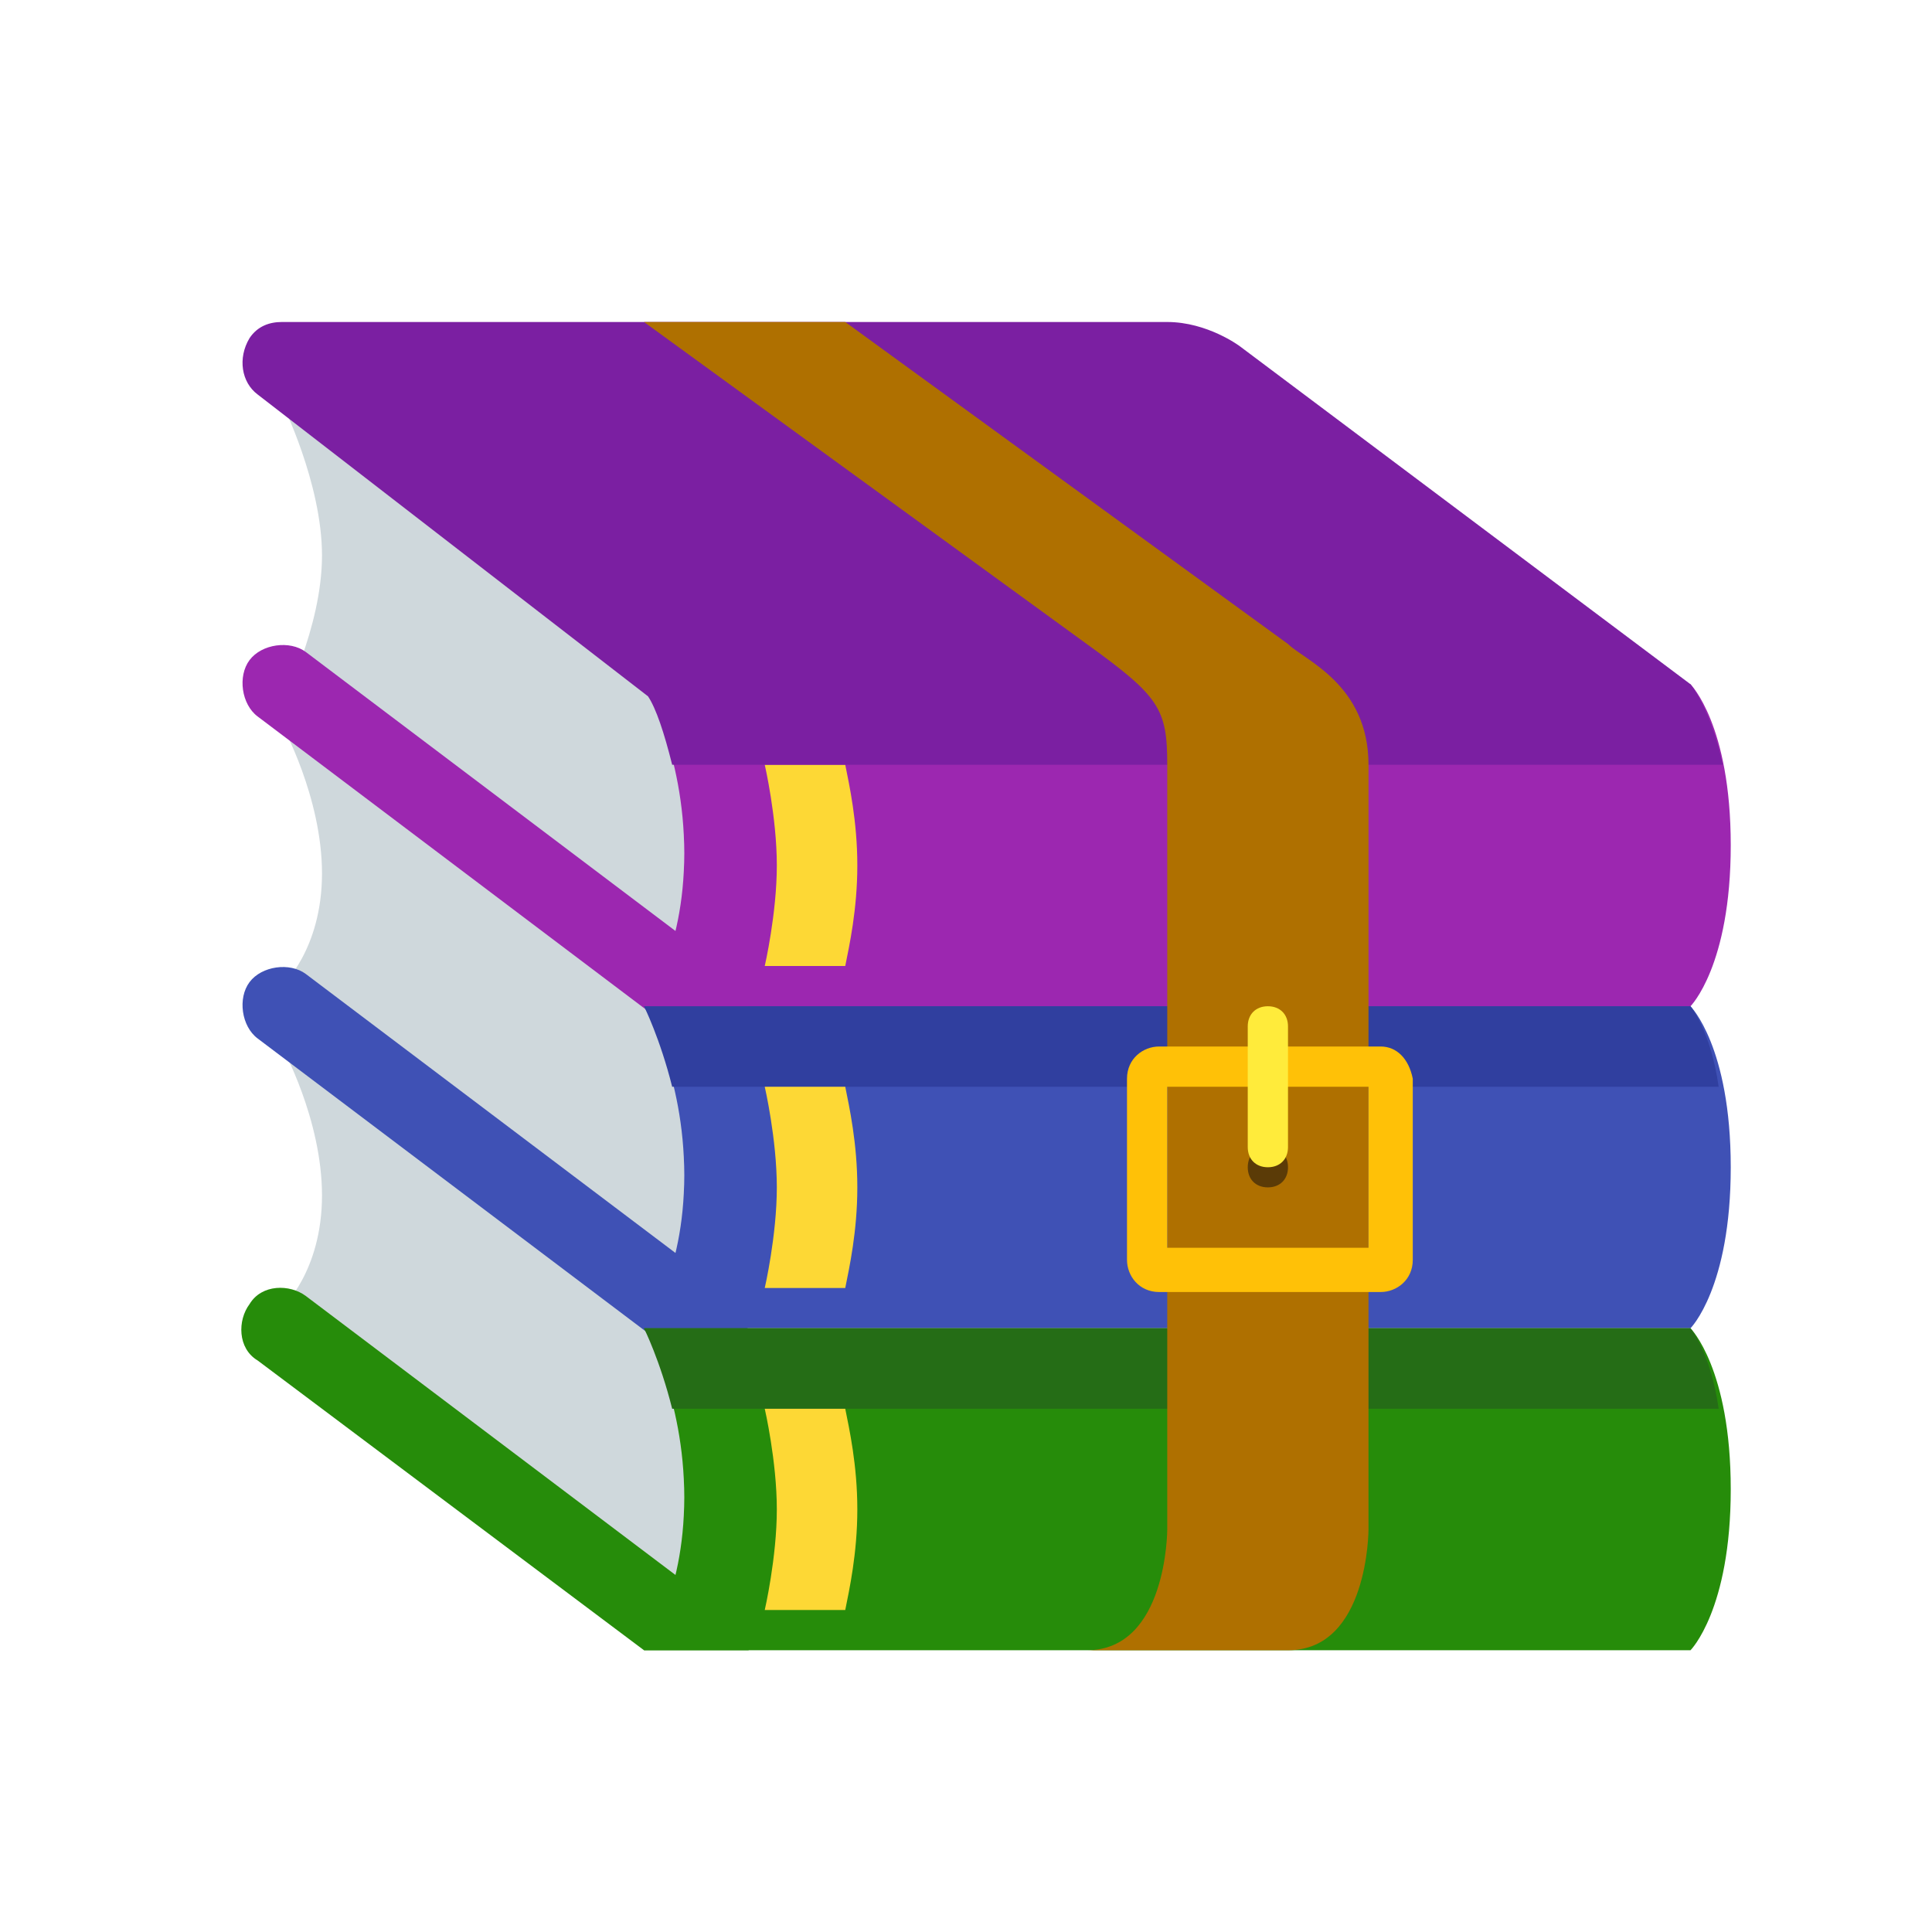 <?xml version="1.0" encoding="utf-8"?>
<!-- Generator: Adobe Illustrator 22.1.0, SVG Export Plug-In . SVG Version: 6.00 Build 0)  -->
<svg version="1.1" id="Layer_1" xmlns="http://www.w3.org/2000/svg" xmlns:xlink="http://www.w3.org/1999/xlink" x="0px" y="0px"
	 viewBox="0 0 48 48" style="enable-background:new 0 0 48 48;" xml:space="preserve">
<style type="text/css">
	.st0{fill:#CFD8DC;}
	.st1{fill:#3F51B5;}
	.st2{fill:#9C27B0;}
	.st3{fill:#268C0A;}
	.st4{fill:#256D16;}
	.st5{fill:#303F9F;}
	.st6{fill:#FDD835;}
	.st7{fill:#7B1FA2;}
	.st8{fill:#AF7000;}
	.st9{fill:#FFC107;}
	.st10{fill:#5B3B07;}
	.st11{fill:#FFEB3B;}
</style>
<path class="st0" d="M17,24L7,17.5c0,0,1-1.9,1-3.7S7,10,7,10l10,6.5V24z M17,40L7,32.5c0,0,1-0.9,1-2.8S7,26,7,26l10,6.5V40z
	 M17,32L7,24.5c0,0,1-0.9,1-2.8S7,18,7,18l10,6.5V32z"/>
<path class="st1" d="M17.6,34c-0.2,0-0.4-0.1-0.6-0.2l-10.6-8c-0.4-0.3-0.5-1-0.2-1.4c0.3-0.4,1-0.5,1.4-0.2l10.6,8
	c0.4,0.3,0.5,1,0.2,1.4C18.2,33.9,17.9,34,17.6,34z"/>
<path class="st1" d="M42,25H16c0,0,1,1.7,1,4.2S16,33,16,33h26c0,0,1-1,1-4S42,25,42,25z"/>
<path class="st2" d="M17.6,26c-0.2,0-0.4-0.1-0.6-0.2l-10.6-8c-0.4-0.3-0.5-1-0.2-1.4c0.3-0.4,1-0.5,1.4-0.2l10.6,8
	c0.4,0.3,0.5,1,0.2,1.4C18.2,25.9,17.9,26,17.6,26z"/>
<path class="st2" d="M42,17H16c0,0,1,1.7,1,4.2S16,25,16,25h26c0,0,1-1,1-4S42,17,42,17z"/>
<path class="st3" d="M18.6,41c0-0.3-0.1-0.6-0.4-0.8l-10.6-8c-0.4-0.3-1.1-0.3-1.4,0.2c-0.3,0.4-0.3,1.1,0.2,1.4L16,41H18.6z"/>
<path class="st3" d="M42,33H16c0,0,1,1.7,1,4.2S16,41,16,41h26c0,0,1-1,1-4S42,33,42,33z"/>
<path class="st4" d="M42,33H16c0,0,0.4,0.8,0.7,2h26C42.5,33.6,42,33,42,33z"/>
<path class="st5" d="M42,25H16c0,0,0.4,0.8,0.7,2h26C42.5,25.6,42,25,42,25z"/>
<path class="st6" d="M21,32c0.1-0.5,0.3-1.4,0.3-2.5s-0.2-2-0.3-2.5h-2c0,0,0.3,1.3,0.3,2.5S19,32,19,32H21z M21,24
	c0.1-0.5,0.3-1.4,0.3-2.5s-0.2-2-0.3-2.5h-2c0,0,0.3,1.3,0.3,2.5S19,24,19,24H21z M21,40c0.1-0.5,0.3-1.4,0.3-2.5s-0.2-2-0.3-2.5h-2
	c0,0,0.3,1.3,0.3,2.5S19,40,19,40H21z"/>
<path class="st7" d="M42.8,19c-0.3-1.4-0.8-2-0.8-2L30.8,8.6c0,0-0.8-0.6-1.8-0.6C27.8,8,7,8,7,8l0,0C6.7,8,6.4,8.1,6.2,8.4
	C5.9,8.9,6,9.5,6.4,9.8l9.7,7.5c0.2,0.3,0.4,0.9,0.6,1.7H42.8z"/>
<path class="st8" d="M32,16L21,8h-5l11,8c1.8,1.3,2,1.6,2,3s0,19,0,19s0,3-2,3c1.1,0,3.7,0,5,0c2,0,2-3,2-3s0-18,0-19
	C34,17,32.4,16.4,32,16z"/>
<g>
	<path class="st9" d="M34,27v4h-5v-4H34 M34.3,26h-5.5c-0.4,0-0.8,0.3-0.8,0.8v4.5c0,0.4,0.3,0.8,0.8,0.8h5.5c0.4,0,0.8-0.3,0.8-0.8
		v-4.5C35,26.3,34.7,26,34.3,26L34.3,26z"/>
</g>
<path class="st10" d="M31.5,28.5c-0.3,0-0.5,0.2-0.5,0.5s0.2,0.5,0.5,0.5S32,29.3,32,29S31.8,28.5,31.5,28.5z"/>
<path class="st11" d="M31.5,29c-0.3,0-0.5-0.2-0.5-0.5v-3c0-0.3,0.2-0.5,0.5-0.5s0.5,0.2,0.5,0.5v3C32,28.8,31.8,29,31.5,29z"/>
</svg>
